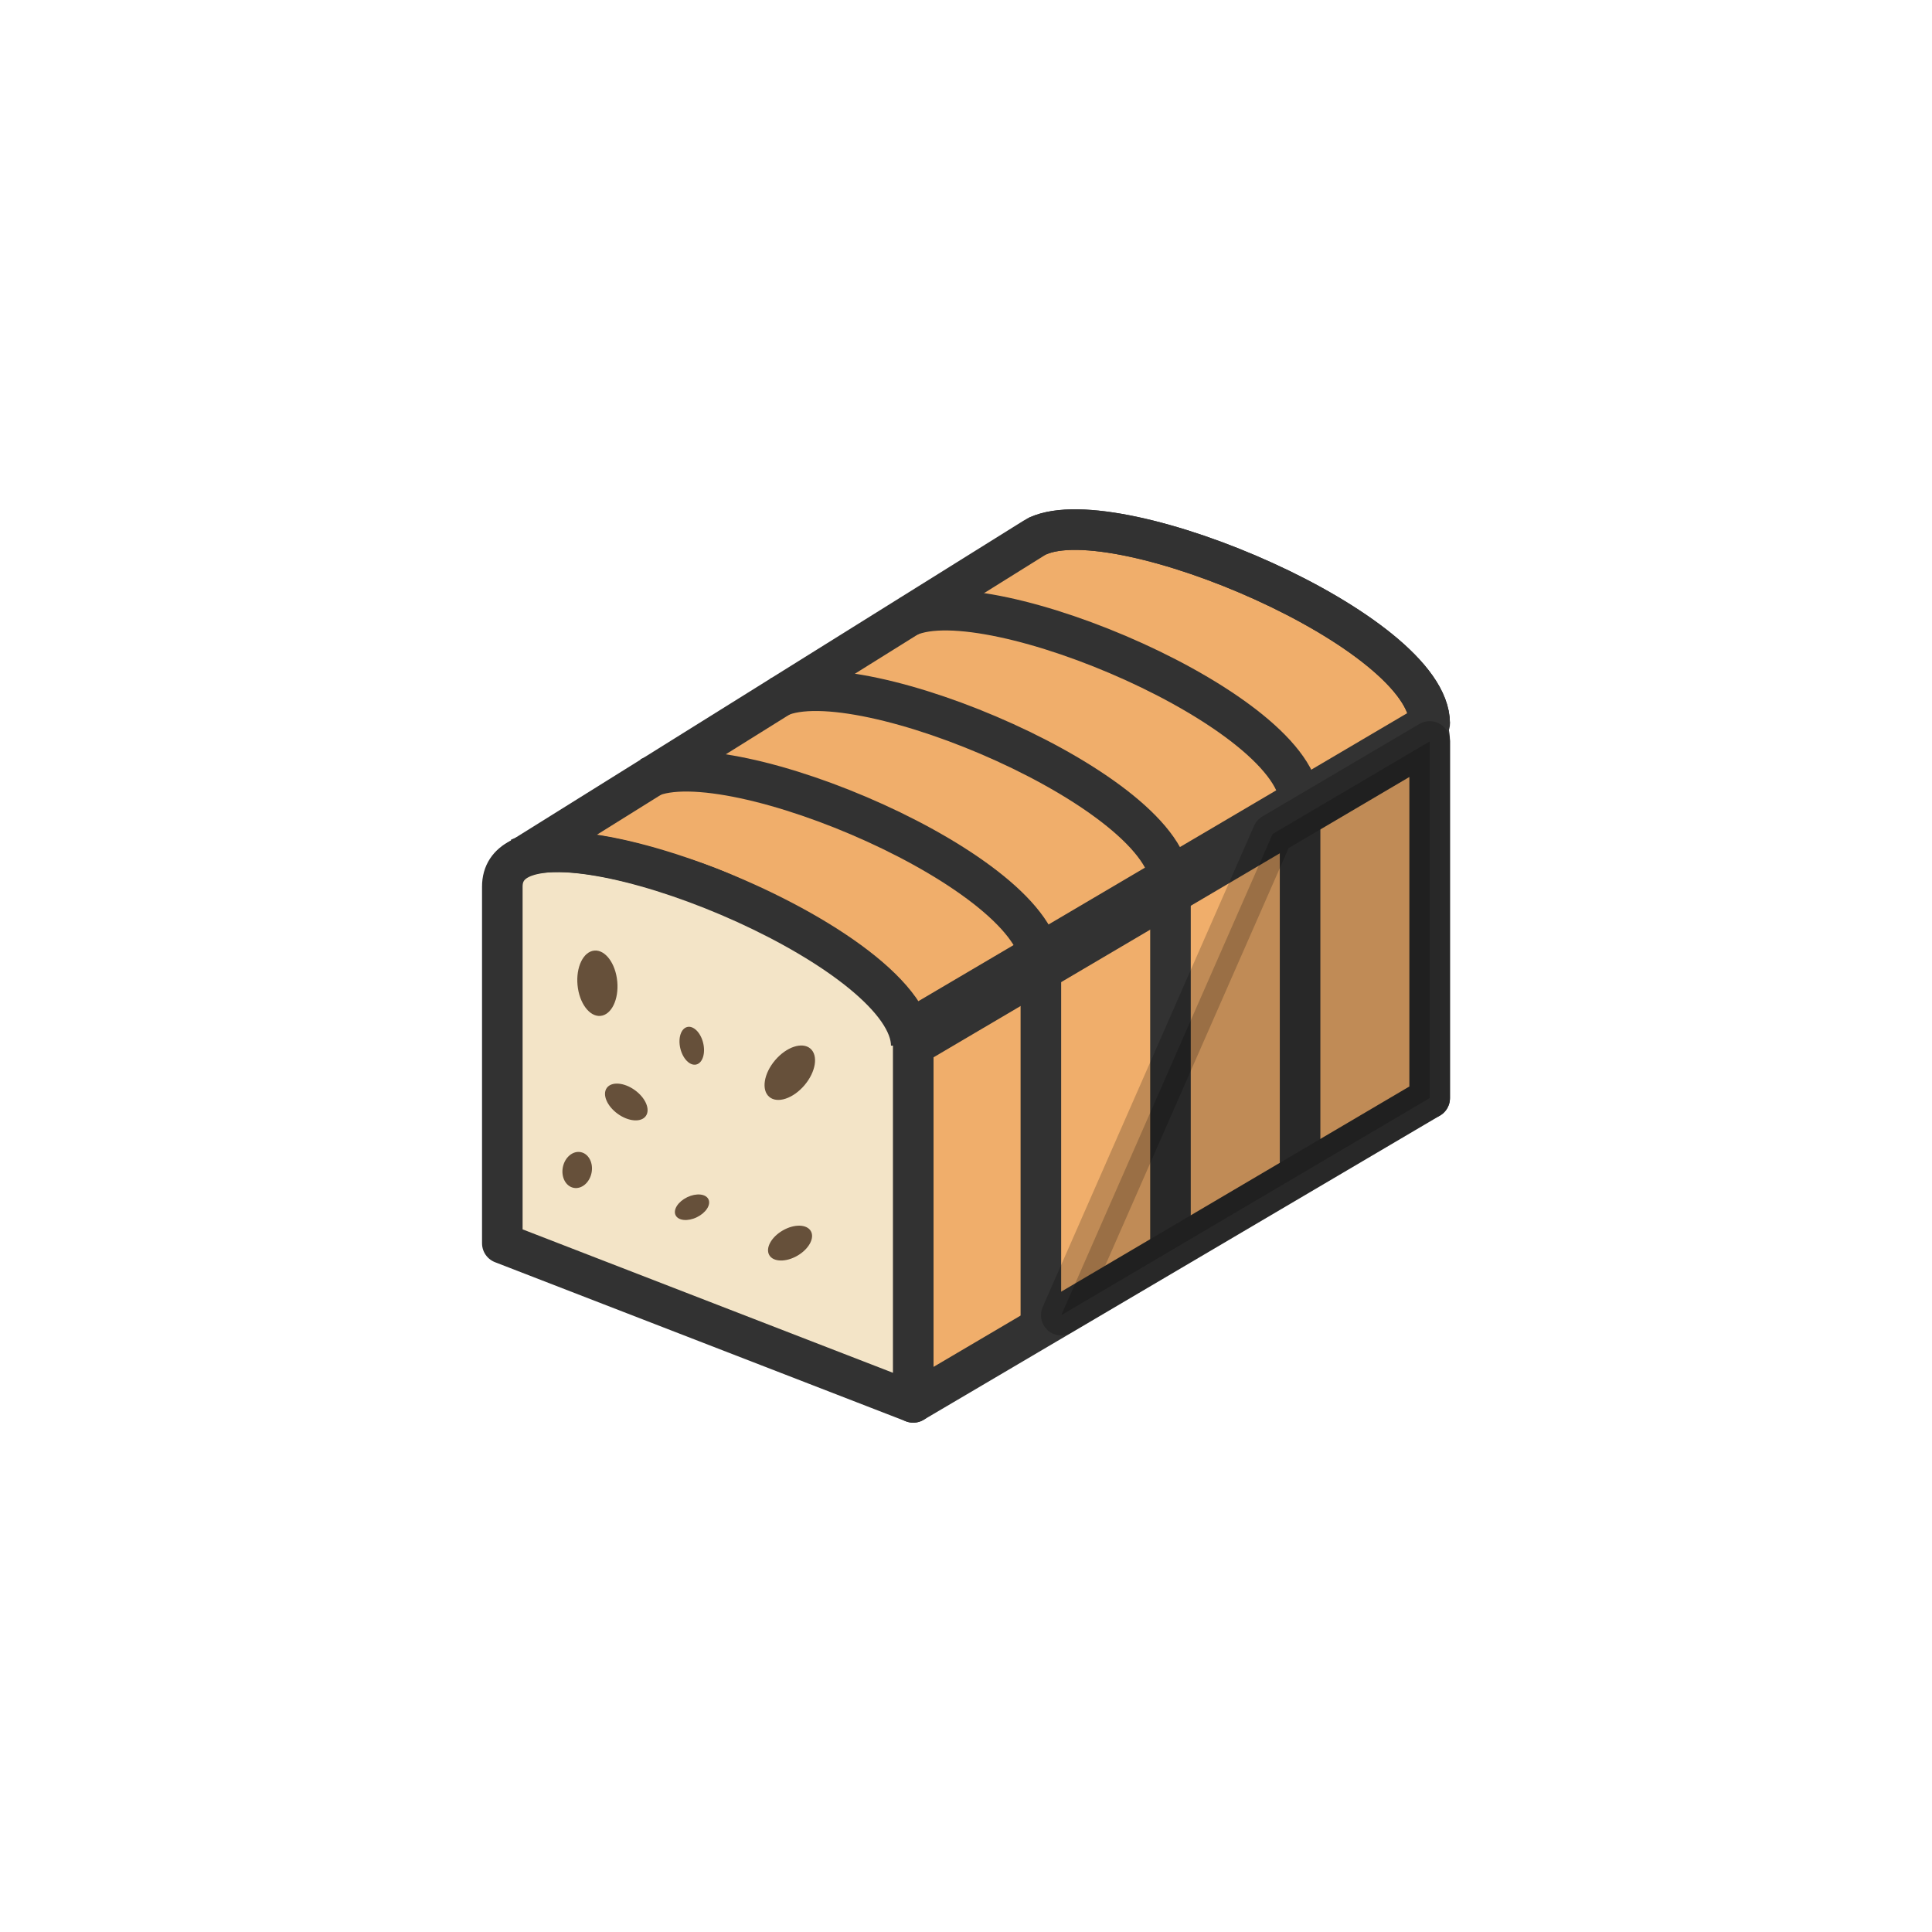 <svg class="ldi-hpug0y" width="200px"  height="200px"  xmlns="http://www.w3.org/2000/svg" xmlns:xlink="http://www.w3.org/1999/xlink" viewBox="0 0 100 100" preserveAspectRatio="xMidYMid" style="background: none;"><!--?xml version="1.0" encoding="utf-8"?--><!--Generator: Adobe Illustrator 21.0.0, SVG Export Plug-In . SVG Version: 6.00 Build 0)--><svg version="1.1" id="Layer_1" xmlns="http://www.w3.org/2000/svg" xmlns:xlink="http://www.w3.org/1999/xlink" x="0px" y="0px" viewBox="0 0 100 100" style="transform-origin: 50px 50px 0px;" xml:space="preserve"><g style="transform-origin: 50px 50px 0px;"><g style="transform-origin: 50px 50px 0px; transform: scale(0.6);"><g style="transform-origin: 50px 50px 0px;"><g><style type="text/css" class="ld ld-blink" style="transform-origin: 50px 50px 0px; animation-duration: 2.5s; animation-delay: -2.5s; animation-direction: normal;">.st0{fill:#f4e6c8;stroke:#323232;stroke-linejoin:round}.st0,.st1,.st2,.st3{stroke-width:3.5;stroke-miterlimit:10}.st1{stroke-linejoin:round;fill:#f3e4c7;stroke:#323232}.st2,.st3{fill:#d65a62;stroke:#000101}.st3{fill:#fff;stroke:#323232}.st4{fill:#e0e0e0;stroke:#000101;stroke-width:6}.st4,.st5,.st6{stroke-miterlimit:10}.st5{stroke-linecap:round;fill:none;stroke:#000101;stroke-width:5}.st6{fill:#e15c64;stroke:#323232;stroke-width:3.5}.st7{fill:#e6e6e6}.st8{fill:#e0e0e0}.st9{fill:#f7b26a}.st10,.st11,.st12{fill:#e6e6e6;stroke:#323232;stroke-width:3.5;stroke-miterlimit:10}.st11,.st12{fill:#b3b4b4}.st12{fill:#f7b26a}.st13{opacity:.2}.st14{fill:#e15c64}.st15{fill:#f47e5f}.st16{fill:#849b87}.st17,.st18,.st19{fill:#f47e5f;stroke:#323232;stroke-width:3.5;stroke-miterlimit:10}.st18,.st19{stroke-linejoin:round}.st19{fill:url(#SVGID_1_);stroke-width:7}.st20{fill:#666}.st21{fill:#323232}.st22{fill:#656666}.st23,.st24{fill:#f7b26a;stroke:#323232;stroke-width:3.5;stroke-linejoin:round;stroke-miterlimit:10}.st24{fill:#e15c64}.st25{fill:#fff}.st26,.st27{stroke-linejoin:round}.st26{fill:url(#SVGID_2_);stroke-width:3.5;stroke-miterlimit:10;stroke:#fff}.st27{opacity:.2;stroke:#000}.st27,.st28,.st29,.st30{stroke-width:3.5;stroke-miterlimit:10}.st28{fill:none;stroke-linecap:round;stroke:#fff}.st29,.st30{stroke:#323232}.st29{stroke-linejoin:round;fill:url(#SVGID_3_)}.st30{fill:url(#SVGID_4_)}.st30,.st31,.st32{stroke-linejoin:round}.st31{stroke:#323232;stroke-width:3.5;stroke-miterlimit:10;fill:#e0e0e0}.st32{fill:url(#SVGID_5_)}.st32,.st33{stroke:#323232;stroke-width:3.5;stroke-miterlimit:10}.st33,.st34{fill:none;stroke-linejoin:round}.st34,.st35,.st36{stroke:#323232;stroke-width:3.5;stroke-linecap:round;stroke-miterlimit:10}.st35{stroke-linejoin:round;fill:#f7b26a}.st36{fill:none}.st37{fill:#acbd81}.st38{fill:#f4e6c8}.st39{fill:#acbd81;stroke:#323232}.st39,.st40,.st41,.st42,.st43{stroke-width:3.5;stroke-miterlimit:10}.st40{opacity:.2;stroke:#000}.st41,.st42,.st43{fill:#f4e6c8;stroke:#323232}.st42,.st43{fill:none;stroke:#666}.st43{stroke:#849b87;stroke-width:8}.st44,.st45,.st46,.st47,.st48{fill:url(#SVGID_6_);stroke:#323232;stroke-width:3.5;stroke-miterlimit:10}.st45,.st46,.st47,.st48{fill:none;stroke:#fff}.st46,.st47,.st48{fill:url(#SVGID_7_);stroke:#323232}.st47,.st48{fill:url(#SVGID_8_);stroke-linejoin:round}.st48{fill:url(#SVGID_9_)}.st49,.st50,.st51{fill:none;stroke:#849b87;stroke-width:4;stroke-miterlimit:10}.st50,.st51{fill:url(#SVGID_10_);stroke:#323232;stroke-width:3.5}.st51{fill:none}.st52,.st53{stroke:#fff;stroke-width:3.5;stroke-linecap:round}.st52{stroke-miterlimit:10;fill:url(#SVGID_11_)}.st53{fill:url(#SVGID_12_)}.st53,.st54,.st55{stroke-miterlimit:10}.st54{stroke-linejoin:round;fill:#acbd81;stroke:#323232;stroke-width:3.5}.st55{fill:none;stroke:#fff;stroke-width:6}.st56,.st57,.st58,.st59,.st60{stroke-width:3.5;stroke-miterlimit:10}.st56{stroke-linecap:round;fill:#f7b26a;stroke:#fff}.st57,.st58,.st59,.st60{fill:#f4e6c8;stroke:#e15c64}.st58,.st59,.st60{fill:none}.st59,.st60{stroke:#fff;stroke-width:8}.st60{fill:url(#SVGID_13_);stroke:#323232;stroke-width:3.5}.st61{fill:#000101}.st62{fill:url(#SVGID_14_)}.st63{fill:#4a3826}.st64{fill:none;stroke:#4a3826;stroke-width:5;stroke-linecap:round;stroke-miterlimit:10}.st65{fill:url(#SVGID_15_)}.st66{fill:url(#SVGID_16_)}.st67{fill:url(#SVGID_17_)}.st68{fill:url(#SVGID_18_)}.st69{fill:url(#SVGID_19_)}.st70,.st71{fill:none;stroke-width:5}.st70{stroke-miterlimit:10;stroke:#4a3826}.st71{stroke:#000}.st71,.st72,.st73,.st74{stroke-miterlimit:10}.st72{stroke-linejoin:round;fill:#e0e0e0;stroke:#000101;stroke-width:6}.st73,.st74{fill:#000101;stroke:#000;stroke-width:5;stroke-linecap:round}.st74{fill:#a0c8d7}.st75{fill:url(#SVGID_20_)}.st76{fill:url(#SVGID_21_)}.st77{fill:url(#SVGID_22_)}.st78{fill:url(#SVGID_23_)}.st79{fill:url(#SVGID_24_)}.st80{fill:#000101;stroke:#4a3826;stroke-width:5;stroke-linecap:round;stroke-miterlimit:10}.st81{fill:url(#SVGID_25_)}.st82{fill:#a0c8d7}.st83{fill:#9ec4d2}.st84{fill:#f0ae6b}.st85,.st86{fill:#d65a62;stroke:#323232;stroke-width:3.5;stroke-miterlimit:10}.st86{fill:#323232;stroke:#000101;stroke-width:6;stroke-linejoin:round}.st87{fill:#d65a62}.st88{fill:#493727}.st89{fill:url(#SVGID_26_)}.st90{fill:#d65a62;stroke:#323232;stroke-width:3.5;stroke-linejoin:round;stroke-miterlimit:10}.st91{fill:#f3e4c7}.st92{fill:#f0ae6b;stroke:#323232;stroke-width:3.5;stroke-linejoin:round;stroke-miterlimit:10}.st93{fill:#66503a}</style><g class="ld ld-blink" style="transform-origin: 50px 50px 0px; animation-duration: 2.5s; animation-delay: -2.422s; animation-direction: normal;"><polygon class="st1" points="10.473,73.074 55.026,46.823 55.026,16.055 10.473,42.306 " fill="rgb(243, 228, 199)" stroke="rgb(50, 50, 50)" style="fill: rgb(243, 228, 199); stroke: rgb(50, 50, 50);"></polygon></g><g class="ld ld-blink" style="transform-origin: 50px 50px 0px; animation-duration: 2.5s; animation-delay: -2.344s; animation-direction: normal;"><path class="st1" d="M90,61.395L54.553,47.668V16.901C54.553,7.778,90,21.505,90,30.628V61.395z" fill="rgb(243, 228, 199)" stroke="rgb(50, 50, 50)" style="fill: rgb(243, 228, 199); stroke: rgb(50, 50, 50);"></path></g><g class="ld ld-blink" style="transform-origin: 50px 50px 0px; animation-duration: 2.5s; animation-delay: -2.266s; animation-direction: normal;"><polygon class="st92" points="45.447,87.646 90,61.395 90,30.628 45.447,56.879 " stroke="rgb(50, 50, 50)" fill="rgb(240, 174, 107)" style="stroke: rgb(50, 50, 50); fill: rgb(240, 174, 107);"></polygon></g><g class="ld ld-blink" style="transform-origin: 50px 50px 0px; animation-duration: 2.5s; animation-delay: -2.188s; animation-direction: normal;"><path class="st92" d="M56.189,12.904L56.182,12.9l-0.028,0.016l-0.348,0.204l-44.61,27.838c12.273-1.308,23.651,3.76,34.25,14.37 l13.044-7.686L90,29.077C90,21.134,63.142,9.709,56.189,12.904z" stroke="rgb(50, 50, 50)" fill="rgb(240, 174, 107)" style="stroke: rgb(50, 50, 50); fill: rgb(240, 174, 107);"></path></g><g class="ld ld-blink" style="transform-origin: 50px 50px 0px; animation-duration: 2.5s; animation-delay: -2.109s; animation-direction: normal;"><path class="st1" d="M45.447,87.646L10,73.919V43.152c0-9.123,35.447,4.604,35.447,13.727V87.646z" fill="rgb(243, 228, 199)" stroke="rgb(50, 50, 50)" style="fill: rgb(243, 228, 199); stroke: rgb(50, 50, 50);"></path></g><g style="transform-origin: 50px 50px 0px;"><g><g class="ld ld-blink" style="transform-origin: 50px 50px 0px; animation-duration: 2.5s; animation-delay: -2.031s; animation-direction: normal;"><path class="st33" d="M90,29.077c0-7.943-26.858-19.368-33.811-16.173" stroke="rgb(50, 50, 50)" style="stroke: rgb(50, 50, 50);"></path></g><g class="ld ld-blink" style="transform-origin: 50px 50px 0px; animation-duration: 2.5s; animation-delay: -1.953s; animation-direction: normal;"><path class="st33" d="M78.82,36.026c0-7.943-26.858-19.368-33.811-16.173" stroke="rgb(50, 50, 50)" style="stroke: rgb(50, 50, 50);"></path></g><g class="ld ld-blink" style="transform-origin: 50px 50px 0px; animation-duration: 2.5s; animation-delay: -1.875s; animation-direction: normal;"><path class="st33" d="M67.639,42.975c0-7.943-26.858-19.368-33.811-16.173" stroke="rgb(50, 50, 50)" style="stroke: rgb(50, 50, 50);"></path></g><g class="ld ld-blink" style="transform-origin: 50px 50px 0px; animation-duration: 2.5s; animation-delay: -1.797s; animation-direction: normal;"><path class="st33" d="M56.459,49.923c0-7.943-26.858-19.368-33.811-16.173" stroke="rgb(50, 50, 50)" style="stroke: rgb(50, 50, 50);"></path></g><g class="ld ld-blink" style="transform-origin: 50px 50px 0px; animation-duration: 2.5s; animation-delay: -1.719s; animation-direction: normal;"><path class="st33" d="M45.279,56.872c0-7.943-26.858-19.368-33.811-16.173" stroke="rgb(50, 50, 50)" style="stroke: rgb(50, 50, 50);"></path></g></g></g><g class="ld ld-blink" style="transform-origin: 50px 50px 0px; animation-duration: 2.5s; animation-delay: -1.641s; animation-direction: normal;"><line class="st33" x1="56.459" y1="51.394" x2="56.459" y2="81.142" stroke="rgb(50, 50, 50)" style="stroke: rgb(50, 50, 50);"></line></g><g class="ld ld-blink" style="transform-origin: 50px 50px 0px; animation-duration: 2.5s; animation-delay: -1.562s; animation-direction: normal;"><line class="st33" x1="67.639" y1="42.975" x2="67.639" y2="74.521" stroke="rgb(50, 50, 50)" style="stroke: rgb(50, 50, 50);"></line></g><g class="ld ld-blink" style="transform-origin: 50px 50px 0px; animation-duration: 2.5s; animation-delay: -1.484s; animation-direction: normal;"><line class="st33" x1="78.82" y1="36.026" x2="78.82" y2="67.983" stroke="rgb(50, 50, 50)" style="stroke: rgb(50, 50, 50);"></line></g><g class="ld ld-blink" style="transform-origin: 50px 50px 0px; animation-duration: 2.5s; animation-delay: -1.406s; animation-direction: normal;"><polygon class="st27" points="58.219,80.121 90,61.395 90,30.628 76.454,38.609 " fill="rgb(0, 0, 0)" stroke="rgb(0, 0, 0)" style="fill: rgb(0, 0, 0); stroke: rgb(0, 0, 0);"></polygon></g><g class="ld ld-blink" style="transform-origin: 50px 50px 0px; animation-duration: 2.5s; animation-delay: -1.328s; animation-direction: normal;"><ellipse transform="matrix(0.996 -0.095 0.095 0.996 -4.811 1.964)" class="st93" cx="18.197" cy="51.458" rx="1.72" ry="2.828" fill="rgb(102, 80, 58)" style="fill: rgb(102, 80, 58);"></ellipse></g><g class="ld ld-blink" style="transform-origin: 50px 50px 0px; animation-duration: 2.5s; animation-delay: -1.25s; animation-direction: normal;"><ellipse transform="matrix(0.647 -0.762 0.762 0.647 -32.857 47.425)" class="st93" cx="34.823" cy="59.221" rx="2.737" ry="1.665" fill="rgb(102, 80, 58)" style="fill: rgb(102, 80, 58);"></ellipse></g><g class="ld ld-blink" style="transform-origin: 50px 50px 0px; animation-duration: 2.5s; animation-delay: -1.172s; animation-direction: normal;"><ellipse transform="matrix(0.585 -0.811 0.811 0.585 -41.492 42.383)" class="st93" cx="20.689" cy="61.756" rx="1.261" ry="2.074" fill="rgb(102, 80, 58)" style="fill: rgb(102, 80, 58);"></ellipse></g><g class="ld ld-blink" style="transform-origin: 50px 50px 0px; animation-duration: 2.5s; animation-delay: -1.094s; animation-direction: normal;"><ellipse transform="matrix(0.866 -0.5 0.5 0.866 -32.288 27.313)" class="st93" cx="34.823" cy="73.906" rx="2.07" ry="1.259" fill="rgb(102, 80, 58)" style="fill: rgb(102, 80, 58);"></ellipse></g><g class="ld ld-blink" style="transform-origin: 50px 50px 0px; animation-duration: 2.5s; animation-delay: -1.016s; animation-direction: normal;"><ellipse transform="matrix(0.9 -0.436 0.436 0.9 -28.239 18.596)" class="st93" cx="26.375" cy="70.793" rx="1.575" ry="0.958" fill="rgb(102, 80, 58)" style="fill: rgb(102, 80, 58);"></ellipse></g><g class="ld ld-blink" style="transform-origin: 50px 50px 0px; animation-duration: 2.5s; animation-delay: -0.938s; animation-direction: normal;"><ellipse transform="matrix(0.972 -0.234 0.234 0.972 -12.602 7.772)" class="st93" cx="26.375" cy="56.872" rx="1.013" ry="1.665" fill="rgb(102, 80, 58)" style="fill: rgb(102, 80, 58);"></ellipse></g><g class="ld ld-blink" style="transform-origin: 50px 50px 0px; animation-duration: 2.5s; animation-delay: -0.859s; animation-direction: normal;"><ellipse transform="matrix(0.2 -0.98 0.98 0.2 -53.109 70.189)" class="st93" cx="16.447" cy="67.632" rx="1.57" ry="1.261" fill="rgb(102, 80, 58)" style="fill: rgb(102, 80, 58);"></ellipse></g></g></g></g></g><style type="text/css" class="ld ld-blink" style="transform-origin: 50px 50px 0px; animation-duration: 2.5s; animation-delay: -0.391s; animation-direction: normal;">@keyframes ld-blink {
  0% {
    opacity: 1;
  }
  49% {
    opacity: 1;
  }
  50% {
    opacity: 0;
  }
  100% {
    opacity: 0;
  }
}
@-webkit-keyframes ld-blink {
  0% {
    opacity: 1;
  }
  49% {
    opacity: 1;
  }
  50% {
    opacity: 0;
  }
  100% {
    opacity: 0;
  }
}
.ld.ld-blink {
  -webkit-animation: ld-blink 1s infinite linear;
  animation: ld-blink 1s infinite linear;
}
</style></svg></svg>